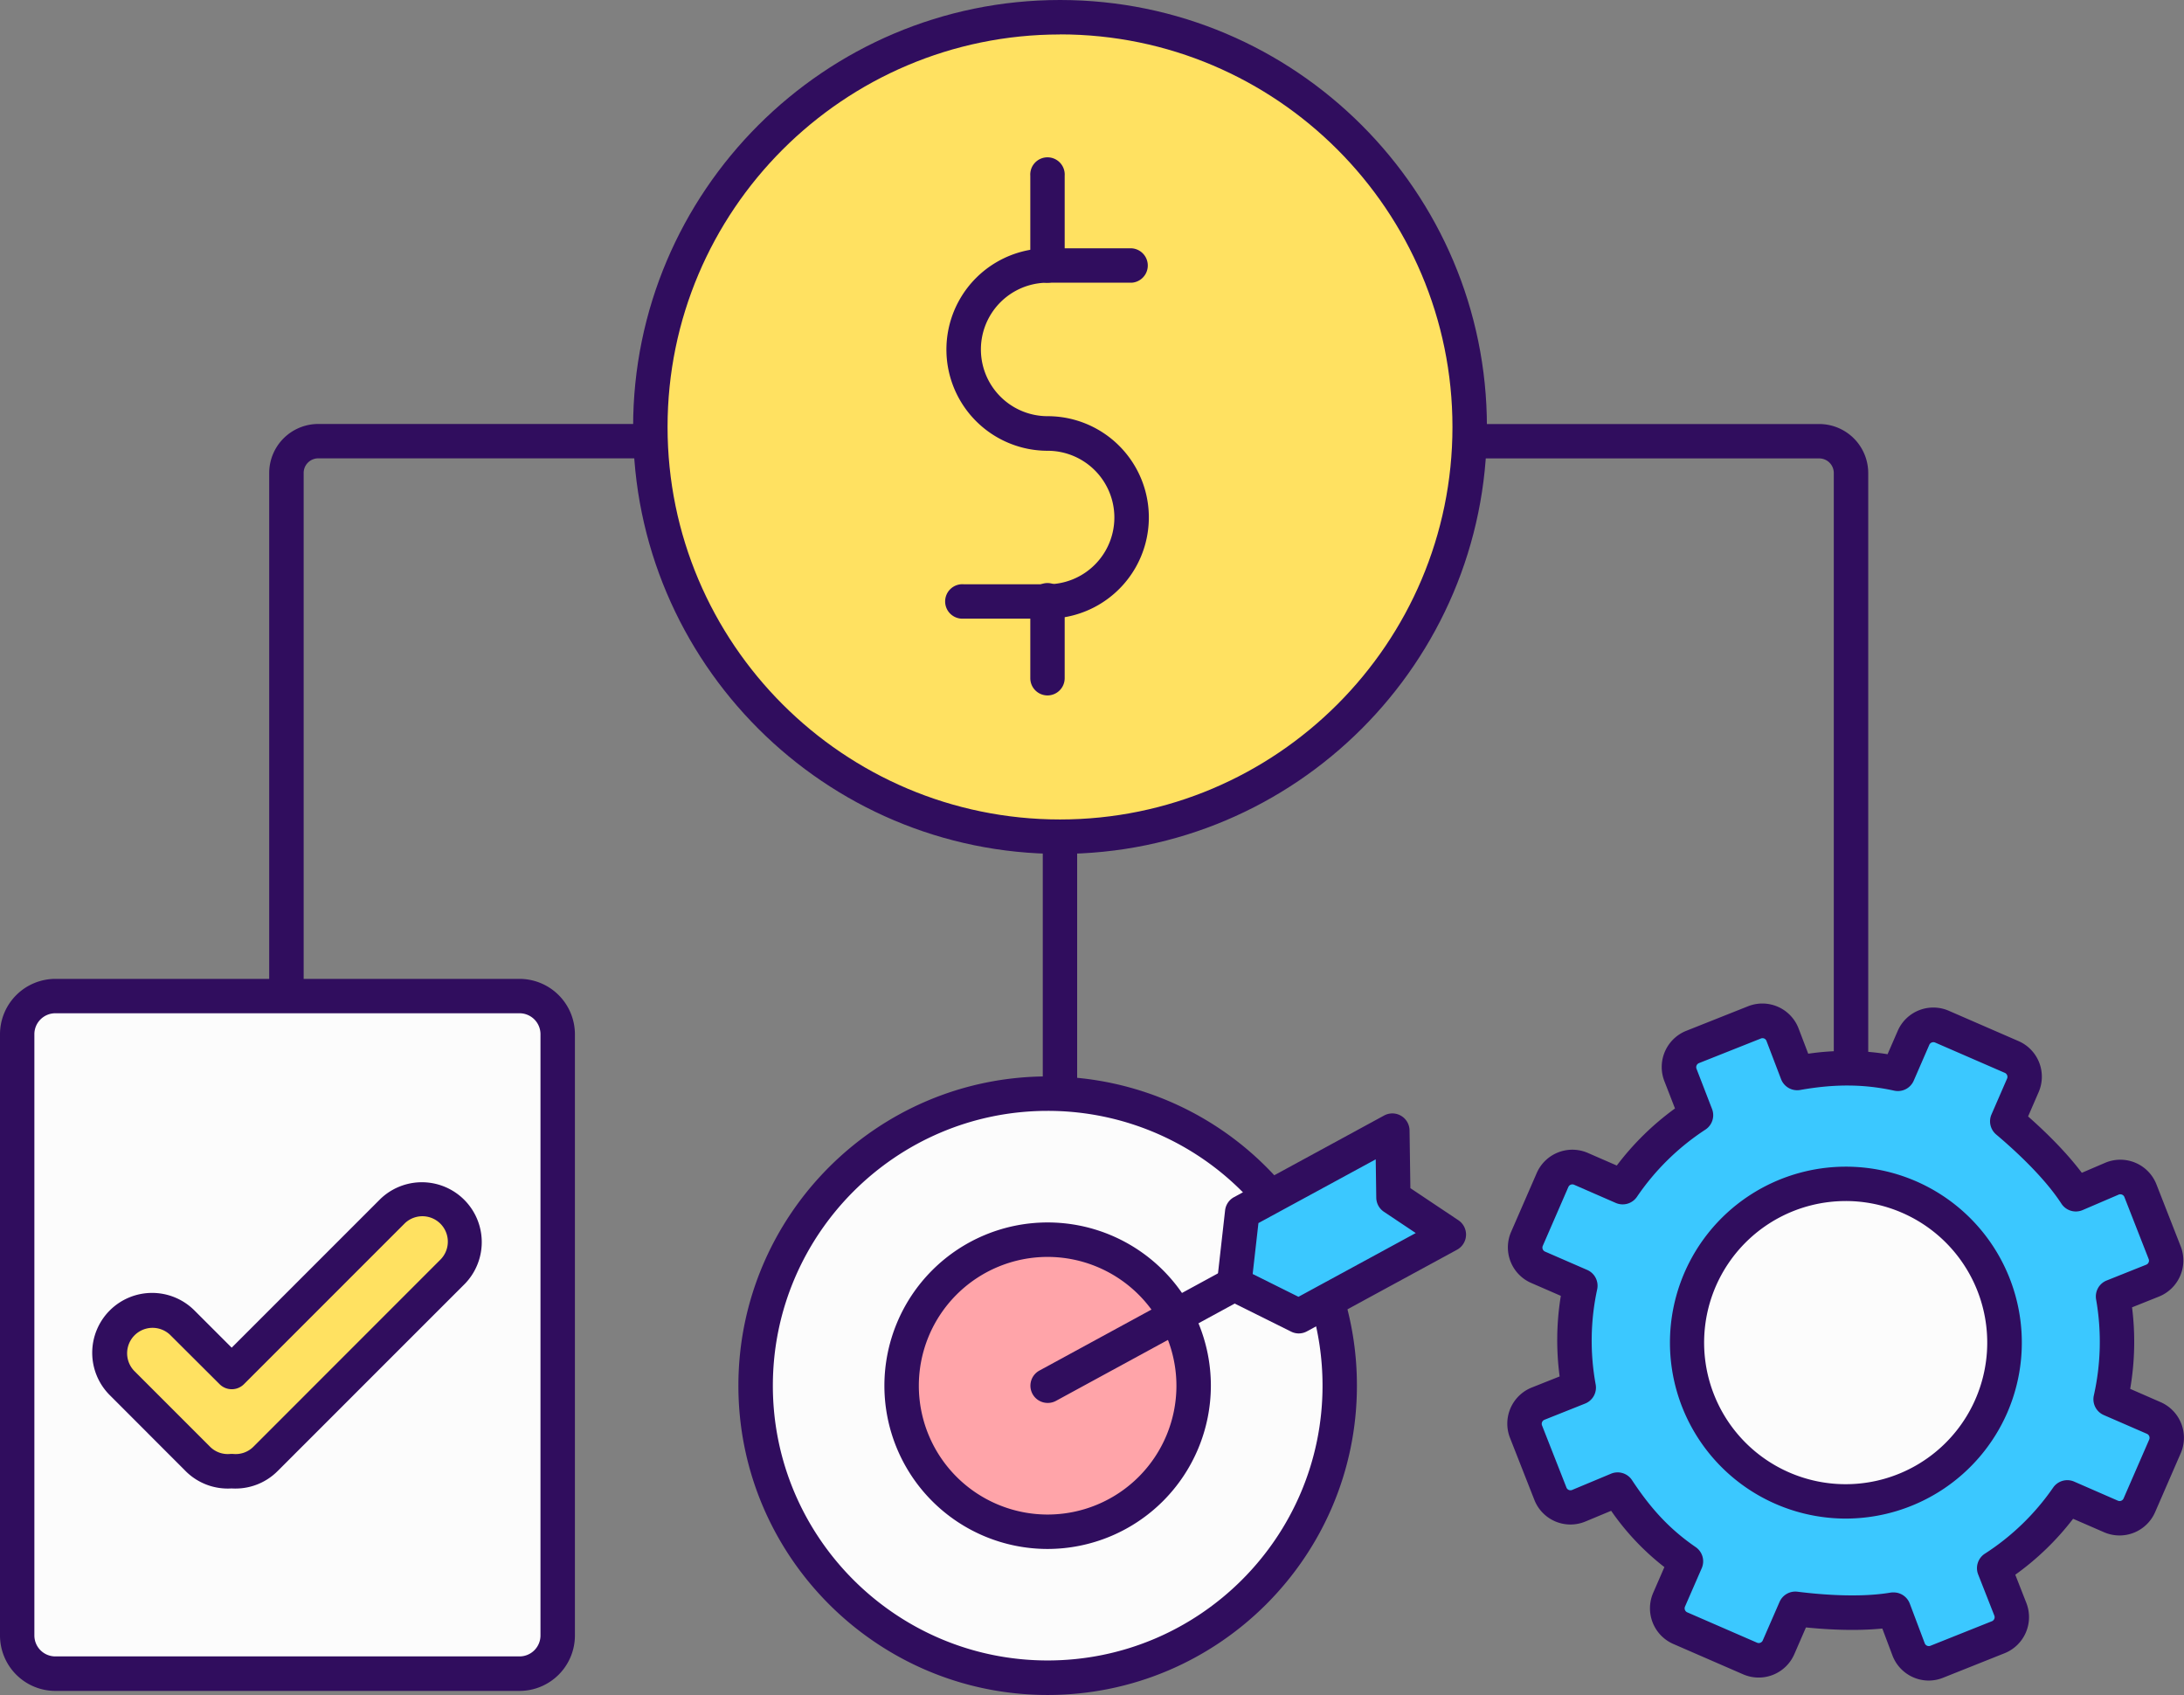 <svg xmlns="http://www.w3.org/2000/svg" width="1080" height="838.07" viewBox="0 0 1080 838.07"><rect x="0" y="0" width="1080" height="838.07" fill="#808080" stroke="none"/><g id="Слой_2" data-name="Слой 2"><g id="business01_523014264"><g id="business01_523014264-2" data-name="business01_523014264"><g id="operations_management" data-name="operations management"><path d="M141.64 526.05a8.53 8.53.0 0 1-8.52-8.52V233.87a24.27 24.27.0 0 1 24.24-24.24h216.3a8.52 8.52.0 1 1 0 17H157.36a7.21 7.21.0 0 0-7.2 7.21V517.53A8.52 8.52.0 0 1 141.64 526.05z" fill="#300d5e"/><path d="M915.34 548.26a8.52 8.52.0 0 1-8.52-8.52V233.87a7.21 7.21.0 0 0-7.21-7.21H668.07a8.52 8.52.0 1 1 0-17H899.61a24.26 24.26.0 0 1 24.24 24.24V539.74A8.52 8.52.0 0 1 915.34 548.26z" fill="#300d5e"/><path d="M524.18 566.23a8.52 8.52.0 0 1-8.52-8.51V373.79a8.52 8.52.0 0 1 17 0V557.72A8.52 8.52.0 0 1 524.18 566.23z" fill="#300d5e"/><path d="M656.28 643.2a144.51 144.51.0 1 1-28-51.36z" fill="#fcfcfc"/><path d="M518.06 838.07c-84.32.0-152.92-68.6-152.92-152.92s68.6-152.92 152.92-152.92a152.75 152.75.0 0 1 116.72 54.11 8.52 8.52.0 0 1-13 11 135.72 135.72.0 0 0-103.72-48.08c-74.92.0-135.88 61-135.88 135.88S443.14 821 518.06 821 654 760.08 654 685.15a136.13 136.13.0 0 0-5.82-39.48 8.52 8.52.0 0 1 16.3-4.94A153 153 0 0 1 671 685.15C671 769.47 602.39 838.07 518.06 838.07z" fill="#300d5e"/><circle cx="518.06" cy="685.15" r="72.2" transform="translate(-267.79 1031.94) rotate(-76.72)" fill="#ffa4a9"/><path d="M518.06 765.87a80.72 80.72.0 1 1 80.72-80.72A80.81 80.81.0 0 1 518.06 765.87zm0-144.4a63.69 63.69.0 1 0 63.69 63.68A63.76 63.76.0 0 0 518.06 621.47z" fill="#300d5e"/><path d="M518.07 693.67a8.52 8.52.0 0 1-4.08-16l92.3-50.24a8.52 8.52.0 0 1 8.15 15l-92.3 50.24A8.44 8.44.0 0 1 518.07 693.67z" fill="#300d5e"/><path d="M642.28 650.79 610.31 634.89 614.34 599.41 688.58 559.04 689.05 592.07 716.51 610.42 642.28 650.79z" fill="#3bc8ff"/><path d="M642.28 659.31a8.54 8.54.0 0 1-3.79-.89l-32-15.91a8.51 8.51.0 0 1-4.67-8.58l4-35.48a8.51 8.51.0 0 1 4.39-6.52l74.24-40.37a8.51 8.51.0 0 1 12.58 7.36l.41 28.56 23.75 15.86a8.53 8.53.0 0 1-.67 14.57l-74.23 40.36A8.53 8.53.0 0 1 642.28 659.31zm-22.83-29.39 22.65 11.27 58-31.52-15.74-10.51a8.53 8.53.0 0 1-3.79-7l-.27-18.94-58 31.52z" fill="#300d5e"/><rect x="8.52" y="492.52" width="267.27" height="335.02" rx="10.63" fill="#fcfcfc"/><path d="M256.92 836.06H27.38A27.42 27.42.0 0 1 0 808.67V511.39A27.42 27.42.0 0 1 27.38 484H256.92a27.42 27.42.0 0 1 27.38 27.39V808.67A27.42 27.42.0 0 1 256.92 836.06zM27.38 501A10.36 10.36.0 0 0 17 511.39V808.67A10.36 10.36.0 0 0 27.38 819H256.92a10.36 10.36.0 0 0 10.35-10.35V511.39A10.36 10.36.0 0 0 256.92 501z" fill="#300d5e"/><path d="M224 598.8h0a21.09 21.09.0 0 0-29.83.0l-79.6 79.6L90.13 654A21.09 21.09.0 0 0 60.3 683.8l37.56 37.56a21 21 0 0 0 16.71 6 21 21 0 0 0 16.7-6L224 628.63A21.09 21.09.0 0 0 224 598.8z" fill="#ffe161"/><path d="M116.42 736c-.61.0-1.23.0-1.85-.06a29.45 29.45.0 0 1-22.73-8.52L54.28 689.82a29.61 29.61.0 0 1 41.87-41.88l18.42 18.41 73.58-73.58A29.61 29.61.0 0 1 230 634.65l-92.74 92.73A29.39 29.39.0 0 1 116.42 736zm-1.85-17.11h.72a12.42 12.42.0 0 0 10-3.54L218 622.6a12.58 12.58.0 0 0-17.79-17.78l-79.6 79.6a8.52 8.52.0 0 1-12 0L84.11 660a12.58 12.58.0 0 0-17.79 17.78l37.56 37.56a12.39 12.39.0 0 0 10 3.55z" fill="#300d5e"/><path d="M1057.94 744.23l12.66-29.1a10.68 10.68.0 0 0-5.54-14l-21.34-9.28a129.51 129.51.0 0 0 1.2-50.81l19.56-7.81a10.67 10.67.0 0 0 6-13.81l-12-30.65a10.68 10.68.0 0 0-14.14-5.92l-17.82 7.64c-9.13-14.08-24.47-28.14-33.89-36.06l7.71-17.74a10.67 10.67.0 0 0-5.53-14l-34.5-15a10.68 10.68.0 0 0-14 5.53l-7.71 17.74c-17.63-3.84-33.31-3.33-49.82-.41l-7.21-18.89a10.66 10.66.0 0 0-13.9-6.1L837 517.62a10.67 10.67.0 0 0-6 13.76l7.68 19.9a129.5 129.5.0 0 0-36.24 35.58l-20.63-9a10.67 10.67.0 0 0-14 5.53l-12.65 29.09a10.67 10.67.0 0 0 5.53 14l20.85 9.07a128 128 0 0 0-.79 50.36l-20.08 8a10.67 10.67.0 0 0-6 13.82l12.06 30.7a10.66 10.66.0 0 0 14 6l19.15-8c9.06 13.79 18.95 25.29 33.8 35.51l-8.28 19a10.68 10.68.0 0 0 5.54 14l34.5 15a10.68 10.68.0 0 0 14.05-5.53l8.27-19c12.19 1.55 32.39 3.16 48.66.38l7.4 19.63a10.67 10.67.0 0 0 13.94 6.15l30.43-12.13a10.67 10.67.0 0 0 6-13.8l-8-20.36a127.37 127.37.0 0 0 36.15-35l21.57 9.38A10.67 10.67.0 0 0 1057.94 744.23z" fill="#3bc8ff"/><path d="M953.77 830.94a19.22 19.22.0 0 1-17.95-12.43l-5-13.3c-13.29 1.33-27.56.49-37.77-.54l-5.76 13.25A19.22 19.22.0 0 1 862 827.86l-34.5-15a19.22 19.22.0 0 1-10-25.26l5.55-12.76A125.72 125.72.0 0 1 796.73 747L784 752.3a19.18 19.18.0 0 1-25.25-10.7l-12.06-30.69a19.23 19.23.0 0 1 10.78-24.86l13.78-5.48a135.6 135.6.0 0 1 .59-39.85l-14.6-6.35a19.18 19.18.0 0 1-10-25.25L759.92 580a19.22 19.22.0 0 1 25.26-9.95l14.33 6.24a136.52 136.52.0 0 1 28.78-28.22L823 534.45a19.26 19.26.0 0 1 10.82-24.75l30.6-12.16a19.18 19.18.0 0 1 25 11L894.18 521a129 129 0 0 1 39.23.25l5-11.49a19.19 19.19.0 0 1 25.26-10l34.5 15a19.18 19.18.0 0 1 9.94 25.25l-5.21 12c7.87 6.94 18.42 17.07 26.57 27.87l11.47-4.91a19.18 19.18.0 0 1 25.43 10.63l12 30.65a19.24 19.24.0 0 1-10.75 24.83l-13.31 5.32a136.72 136.72.0 0 1-.92 40.31l15 6.55a19.22 19.22.0 0 1 10 25.26l-12.65 29.09a19.19 19.19.0 0 1-25.26 10l-15.32-6.66a135.4 135.4.0 0 1-28.59 27.66l5.49 14a19.24 19.24.0 0 1-10.77 24.81l-30.42 12.13A19.18 19.18.0 0 1 953.77 830.94zm-17.38-43.58a8.53 8.53.0 0 1 8 5.51l7.4 19.63a2.16 2.16.0 0 0 2.82 1.24L985 801.61a2.16 2.16.0 0 0 1.21-2.79l-8-20.36a8.52 8.52.0 0 1 3.3-10.24 119.89 119.89.0 0 0 33.79-32.7 8.51 8.51.0 0 1 10.39-2.95L1047.3 742a2.14 2.14.0 0 0 2.83-1.12h0l12.66-29.09a2.18 2.18.0 0 0-1.12-2.85l-21.35-9.28a8.52 8.52.0 0 1-4.91-9.67 120.92 120.92.0 0 0 1.12-47.52 8.5 8.5.0 0 1 5.23-9.34l19.56-7.81a2.16 2.16.0 0 0 1.21-2.79l-12-30.65a2.09 2.09.0 0 0-1.18-1.2 2.14 2.14.0 0 0-1.68.0l-17.81 7.64a8.52 8.52.0 0 1-10.5-3.2c-8.8-13.55-24-27.23-32.23-34.17a8.52 8.52.0 0 1-2.33-9.92l7.71-17.73a2.16 2.16.0 0 0-1.12-2.84l-34.5-15a2.18 2.18.0 0 0-1.65.0 2.13 2.13.0 0 0-1.19 1.15l-7.71 17.74a8.53 8.53.0 0 1-9.63 4.92c-15-3.27-29.34-3.38-46.52-.34a8.53 8.53.0 0 1-9.44-5.35l-7.21-18.89a2.1 2.1.0 0 0-1.14-1.2 2.13 2.13.0 0 0-1.65.0l-30.6 12.16a2.18 2.18.0 0 0-1.22 2.79l7.69 19.9a8.52 8.52.0 0 1-3.27 10.18 120.76 120.76.0 0 0-33.89 33.27 8.54 8.54.0 0 1-10.43 3l-20.63-9a2.16 2.16.0 0 0-2.84 1.11l-12.65 29.1a2.16 2.16.0 0 0 1.12 2.84l20.85 9.07a8.52 8.52.0 0 1 4.93 9.61 120 120 0 0 0-.73 47.08 8.51 8.51.0 0 1-5.24 9.39l-20.08 8a2.17 2.17.0 0 0-1.22 2.8l12.07 30.7a2.14 2.14.0 0 0 2.83 1.2l19.15-8A8.51 8.51.0 0 1 807 731.78c9.68 14.71 19.1 24.63 31.52 33.17a8.52 8.52.0 0 1 3 10.42l-8.28 19a2.17 2.17.0 0 0 1.12 2.84l34.5 15a2.16 2.16.0 0 0 2.84-1.12l8.28-19A8.52 8.52.0 0 1 888.8 787c10.44 1.32 30.31 3.14 46.16.44A8.72 8.72.0 0 1 936.39 787.36z" fill="#300d5e"/><circle cx="912.84" cy="663.82" r="78.46" transform="translate(-202.03 839.9) rotate(-45)" fill="#fcfcfc"/><path d="M912.82 750.85a87 87 0 1 1 79.78-52.34h0a87.21 87.21.0 0 1-79.78 52.34zm0-157a70 70 0 1 0 27.87 5.84A69.89 69.89.0 0 0 912.86 593.84zm71.93 101.27h0z" fill="#300d5e"/></g><circle cx="524.18" cy="211.11" r="202.59" transform="translate(4.25 432.48) rotate(-45)" fill="#ffe161"/><path d="M524.18 422.21c-116.4.0-211.1-94.7-211.1-211.1S407.78.0 524.18.0 735.29 94.7 735.29 211.11 640.58 422.21 524.18 422.21zm0-405.17c-107 0-194.07 87.06-194.07 194.07s87.06 194.07 194.07 194.07 194.07-87.06 194.07-194.07S631.19 17 524.18 17z" fill="#300d5e"/><path d="M518.06 305.88H476.48a8.52 8.52.0 1 1 0-17h41.58a33 33 0 1 0 0-66 50.05 50.05.0 1 1 0-100.1h41.59a8.52 8.52.0 0 1 0 17H518.06a33 33 0 1 0 0 66 50.05 50.05.0 1 1 0 100.1z" fill="#300d5e"/><path d="M518 343.85a8.52 8.52.0 0 1-8.51-8.52V297.39a8.52 8.52.0 1 1 17 0v37.94A8.52 8.52.0 0 1 518 343.85z" fill="#300d5e"/><path d="M518 139.78a8.51 8.51.0 0 1-8.51-8.52V86.89a8.52 8.52.0 1 1 17 0v44.37A8.51 8.51.0 0 1 518 139.78z" fill="#300d5e"/></g></g></g></svg>